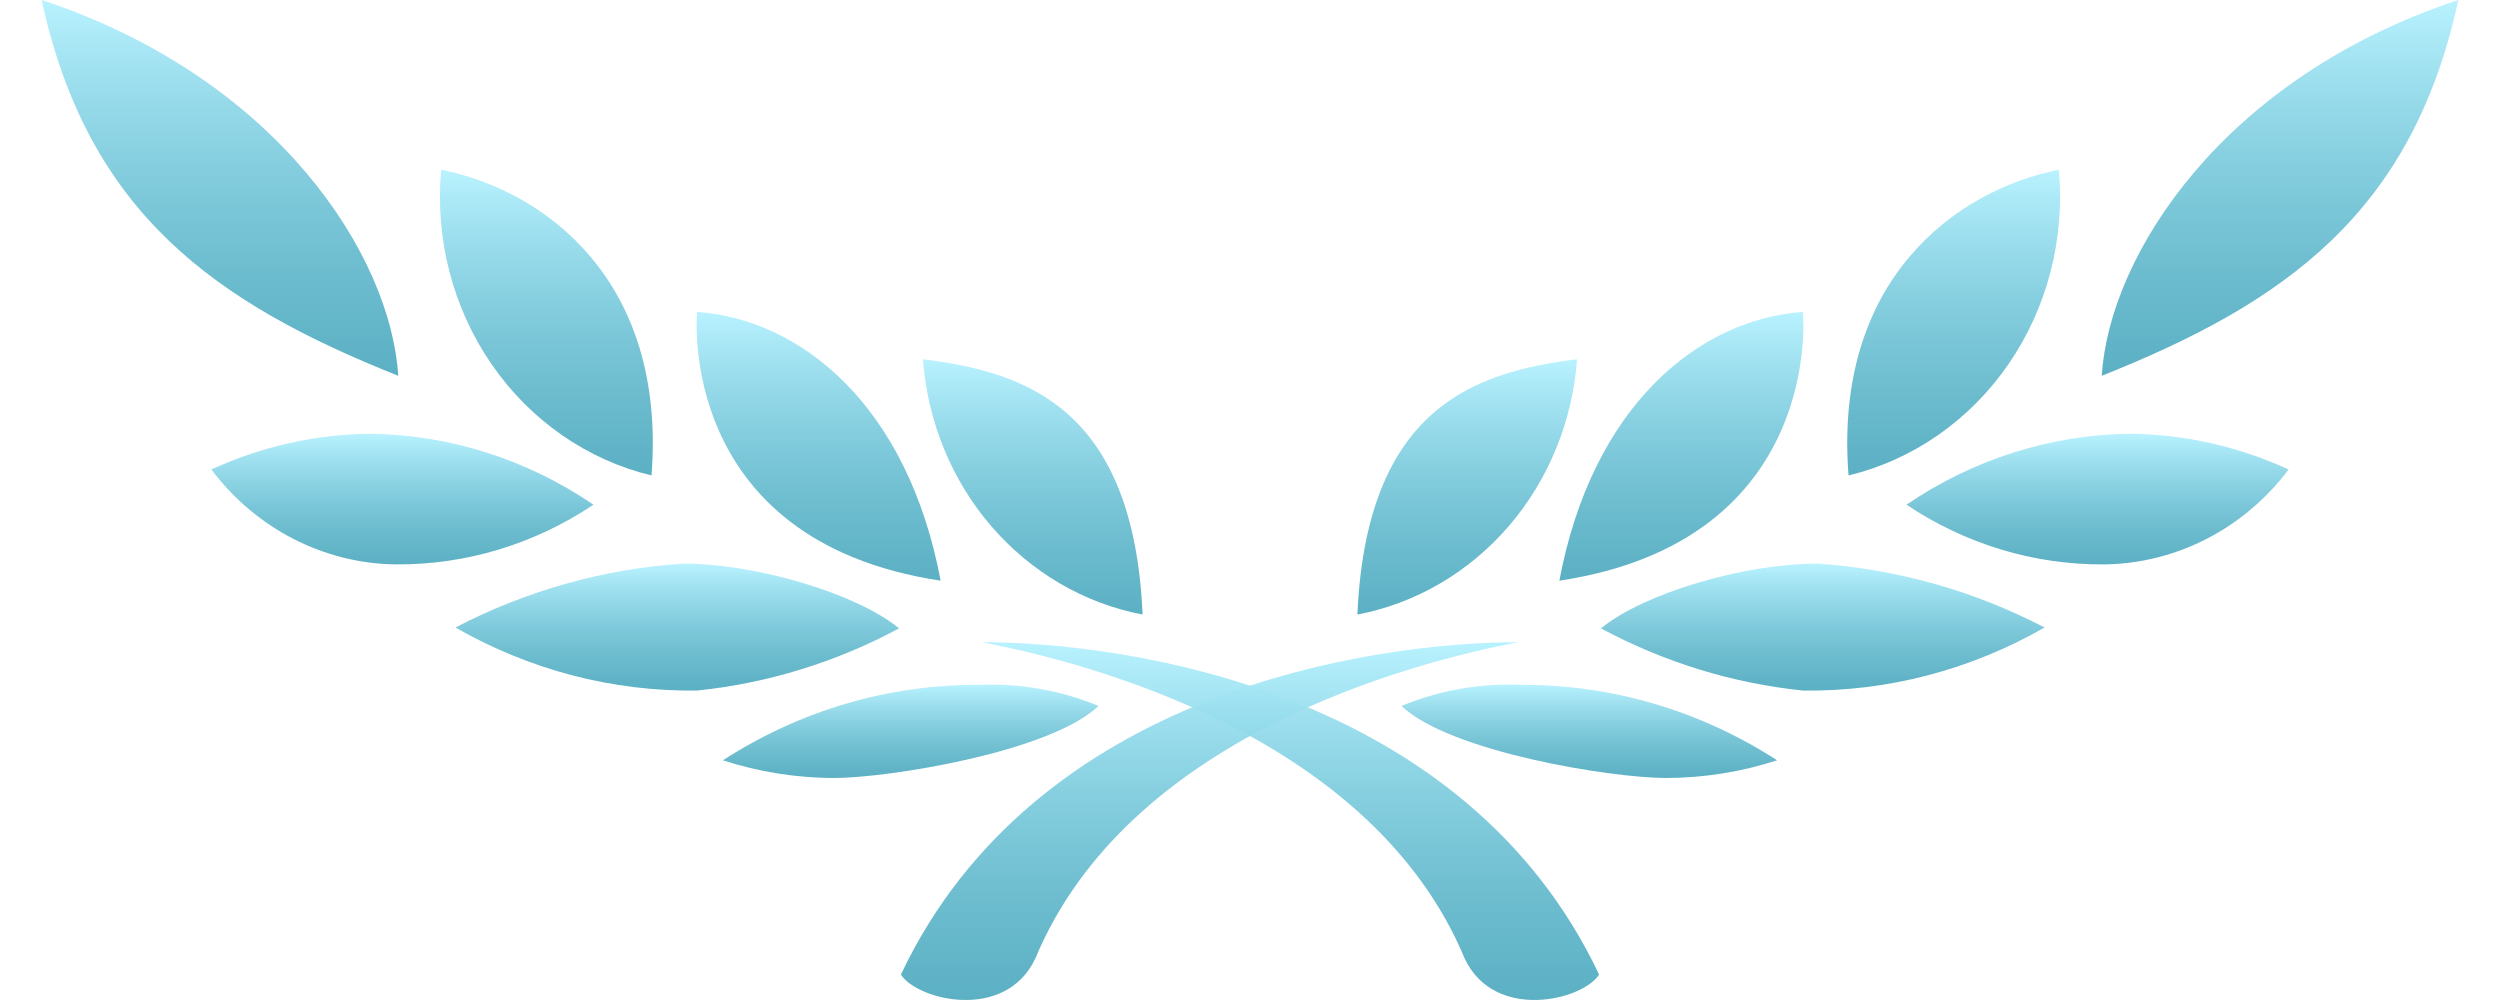 <svg width="50" height="20" viewBox="0 0 50 20" fill="none" xmlns="http://www.w3.org/2000/svg">
<path d="M18.018 19.492C20.704 13.811 27.444 12.848 30.37 12.843C28.152 13.265 22.54 14.757 20.704 19.176C20.102 20.438 18.346 20.004 18.018 19.492Z" fill="url(#paint0_linear)"/>
<path d="M31.541 7.185C31.45 8.425 30.97 9.599 30.175 10.523C29.38 11.446 28.316 12.068 27.148 12.291C27.331 8.13 29.517 7.438 31.541 7.185Z" fill="url(#paint1_linear)"/>
<path d="M28.029 14.119C29.001 15.042 32.234 15.56 33.324 15.56C34.076 15.558 34.824 15.439 35.542 15.206C34.003 14.21 32.228 13.687 30.419 13.697C29.603 13.661 28.789 13.805 28.029 14.119Z" fill="url(#paint2_linear)"/>
<path d="M36.058 6.238C36.058 6.238 36.509 10.809 31.187 11.614C31.842 8.129 33.958 6.39 36.058 6.238Z" fill="url(#paint3_linear)"/>
<path d="M32.019 12.567C33.279 13.244 34.649 13.666 36.058 13.811C37.745 13.834 39.41 13.399 40.891 12.55C39.471 11.811 37.924 11.377 36.342 11.272C34.882 11.272 32.878 11.863 32.019 12.567Z" fill="url(#paint4_linear)"/>
<path d="M41.176 3.395C41.302 4.775 40.945 6.157 40.171 7.281C39.397 8.406 38.26 9.198 36.971 9.509C36.664 5.601 39.113 3.806 41.176 3.395Z" fill="url(#paint5_linear)"/>
<path d="M45.773 9.39C45.331 9.975 44.771 10.449 44.133 10.777C43.494 11.105 42.794 11.28 42.083 11.288C40.683 11.298 39.31 10.884 38.13 10.094C39.464 9.184 41.018 8.692 42.609 8.675C43.699 8.688 44.775 8.931 45.773 9.39Z" fill="url(#paint6_linear)"/>
<path d="M49.167 0C48.243 4.268 45.692 6.058 42.035 7.516C42.185 5.101 44.462 1.554 49.167 0Z" fill="url(#paint7_linear)"/>
<path d="M31.982 19.492C29.296 13.811 22.557 12.848 19.63 12.843C21.848 13.265 27.46 14.757 29.296 19.176C29.898 20.438 31.654 20.004 31.982 19.492Z" fill="url(#paint8_linear)"/>
<path d="M18.459 7.185C18.55 8.425 19.03 9.599 19.825 10.523C20.62 11.446 21.684 12.068 22.852 12.291C22.669 8.13 20.483 7.438 18.459 7.185Z" fill="url(#paint9_linear)"/>
<path d="M21.971 14.119C20.999 15.042 17.766 15.56 16.676 15.56C15.924 15.558 15.176 15.439 14.458 15.206C15.997 14.21 17.772 13.687 19.581 13.697C20.397 13.661 21.211 13.805 21.971 14.119Z" fill="url(#paint10_linear)"/>
<path d="M13.942 6.238C13.942 6.238 13.491 10.809 18.813 11.614C18.158 8.129 16.042 6.39 13.942 6.238Z" fill="url(#paint11_linear)"/>
<path d="M17.981 12.567C16.721 13.244 15.351 13.666 13.942 13.811C12.255 13.834 10.59 13.399 9.109 12.55C10.529 11.811 12.075 11.377 13.658 11.272C15.118 11.272 17.122 11.863 17.981 12.567Z" fill="url(#paint12_linear)"/>
<path d="M8.824 3.395C8.698 4.775 9.055 6.157 9.829 7.281C10.603 8.406 11.74 9.198 13.03 9.509C13.336 5.601 10.887 3.806 8.824 3.395Z" fill="url(#paint13_linear)"/>
<path d="M4.227 9.39C4.668 9.975 5.229 10.449 5.867 10.777C6.505 11.105 7.206 11.28 7.917 11.288C9.317 11.298 10.689 10.884 11.869 10.094C10.536 9.184 8.982 8.692 7.39 8.675C6.301 8.688 5.225 8.931 4.227 9.39Z" fill="url(#paint14_linear)"/>
<path d="M0.833 0C1.757 4.267 4.308 6.058 7.965 7.516C7.815 5.101 5.538 1.554 0.833 0Z" fill="url(#paint15_linear)"/>
<defs>
<linearGradient id="paint0_linear" x1="24.194" y1="12.843" x2="24.194" y2="20" gradientUnits="userSpaceOnUse">
<stop stop-color="#B9F2FF"/>
<stop offset="1" stop-color="#1A90AB" stop-opacity="0.71"/>
</linearGradient>
<linearGradient id="paint1_linear" x1="29.345" y1="7.185" x2="29.345" y2="12.291" gradientUnits="userSpaceOnUse">
<stop stop-color="#B9F2FF"/>
<stop offset="1" stop-color="#1A90AB" stop-opacity="0.71"/>
</linearGradient>
<linearGradient id="paint2_linear" x1="31.785" y1="13.691" x2="31.785" y2="15.56" gradientUnits="userSpaceOnUse">
<stop stop-color="#B9F2FF"/>
<stop offset="1" stop-color="#1A90AB" stop-opacity="0.71"/>
</linearGradient>
<linearGradient id="paint3_linear" x1="33.627" y1="6.238" x2="33.627" y2="11.614" gradientUnits="userSpaceOnUse">
<stop stop-color="#B9F2FF"/>
<stop offset="1" stop-color="#1A90AB" stop-opacity="0.71"/>
</linearGradient>
<linearGradient id="paint4_linear" x1="36.455" y1="11.272" x2="36.455" y2="13.812" gradientUnits="userSpaceOnUse">
<stop stop-color="#B9F2FF"/>
<stop offset="1" stop-color="#1A90AB" stop-opacity="0.71"/>
</linearGradient>
<linearGradient id="paint5_linear" x1="39.072" y1="3.395" x2="39.072" y2="9.509" gradientUnits="userSpaceOnUse">
<stop stop-color="#B9F2FF"/>
<stop offset="1" stop-color="#1A90AB" stop-opacity="0.71"/>
</linearGradient>
<linearGradient id="paint6_linear" x1="41.952" y1="8.675" x2="41.952" y2="11.288" gradientUnits="userSpaceOnUse">
<stop stop-color="#B9F2FF"/>
<stop offset="1" stop-color="#1A90AB" stop-opacity="0.71"/>
</linearGradient>
<linearGradient id="paint7_linear" x1="45.601" y1="0" x2="45.601" y2="7.516" gradientUnits="userSpaceOnUse">
<stop stop-color="#B9F2FF"/>
<stop offset="1" stop-color="#1A90AB" stop-opacity="0.71"/>
</linearGradient>
<linearGradient id="paint8_linear" x1="25.806" y1="12.843" x2="25.806" y2="20" gradientUnits="userSpaceOnUse">
<stop stop-color="#B9F2FF"/>
<stop offset="1" stop-color="#1A90AB" stop-opacity="0.71"/>
</linearGradient>
<linearGradient id="paint9_linear" x1="20.655" y1="7.185" x2="20.655" y2="12.291" gradientUnits="userSpaceOnUse">
<stop stop-color="#B9F2FF"/>
<stop offset="1" stop-color="#1A90AB" stop-opacity="0.71"/>
</linearGradient>
<linearGradient id="paint10_linear" x1="18.215" y1="13.691" x2="18.215" y2="15.56" gradientUnits="userSpaceOnUse">
<stop stop-color="#B9F2FF"/>
<stop offset="1" stop-color="#1A90AB" stop-opacity="0.71"/>
</linearGradient>
<linearGradient id="paint11_linear" x1="16.373" y1="6.238" x2="16.373" y2="11.614" gradientUnits="userSpaceOnUse">
<stop stop-color="#B9F2FF"/>
<stop offset="1" stop-color="#1A90AB" stop-opacity="0.71"/>
</linearGradient>
<linearGradient id="paint12_linear" x1="13.545" y1="11.272" x2="13.545" y2="13.812" gradientUnits="userSpaceOnUse">
<stop stop-color="#B9F2FF"/>
<stop offset="1" stop-color="#1A90AB" stop-opacity="0.71"/>
</linearGradient>
<linearGradient id="paint13_linear" x1="10.928" y1="3.395" x2="10.928" y2="9.509" gradientUnits="userSpaceOnUse">
<stop stop-color="#B9F2FF"/>
<stop offset="1" stop-color="#1A90AB" stop-opacity="0.71"/>
</linearGradient>
<linearGradient id="paint14_linear" x1="8.048" y1="8.675" x2="8.048" y2="11.288" gradientUnits="userSpaceOnUse">
<stop stop-color="#B9F2FF"/>
<stop offset="1" stop-color="#1A90AB" stop-opacity="0.71"/>
</linearGradient>
<linearGradient id="paint15_linear" x1="4.399" y1="0" x2="4.399" y2="7.516" gradientUnits="userSpaceOnUse">
<stop stop-color="#B9F2FF"/>
<stop offset="1" stop-color="#1A90AB" stop-opacity="0.71"/>
</linearGradient>
</defs>
</svg>
